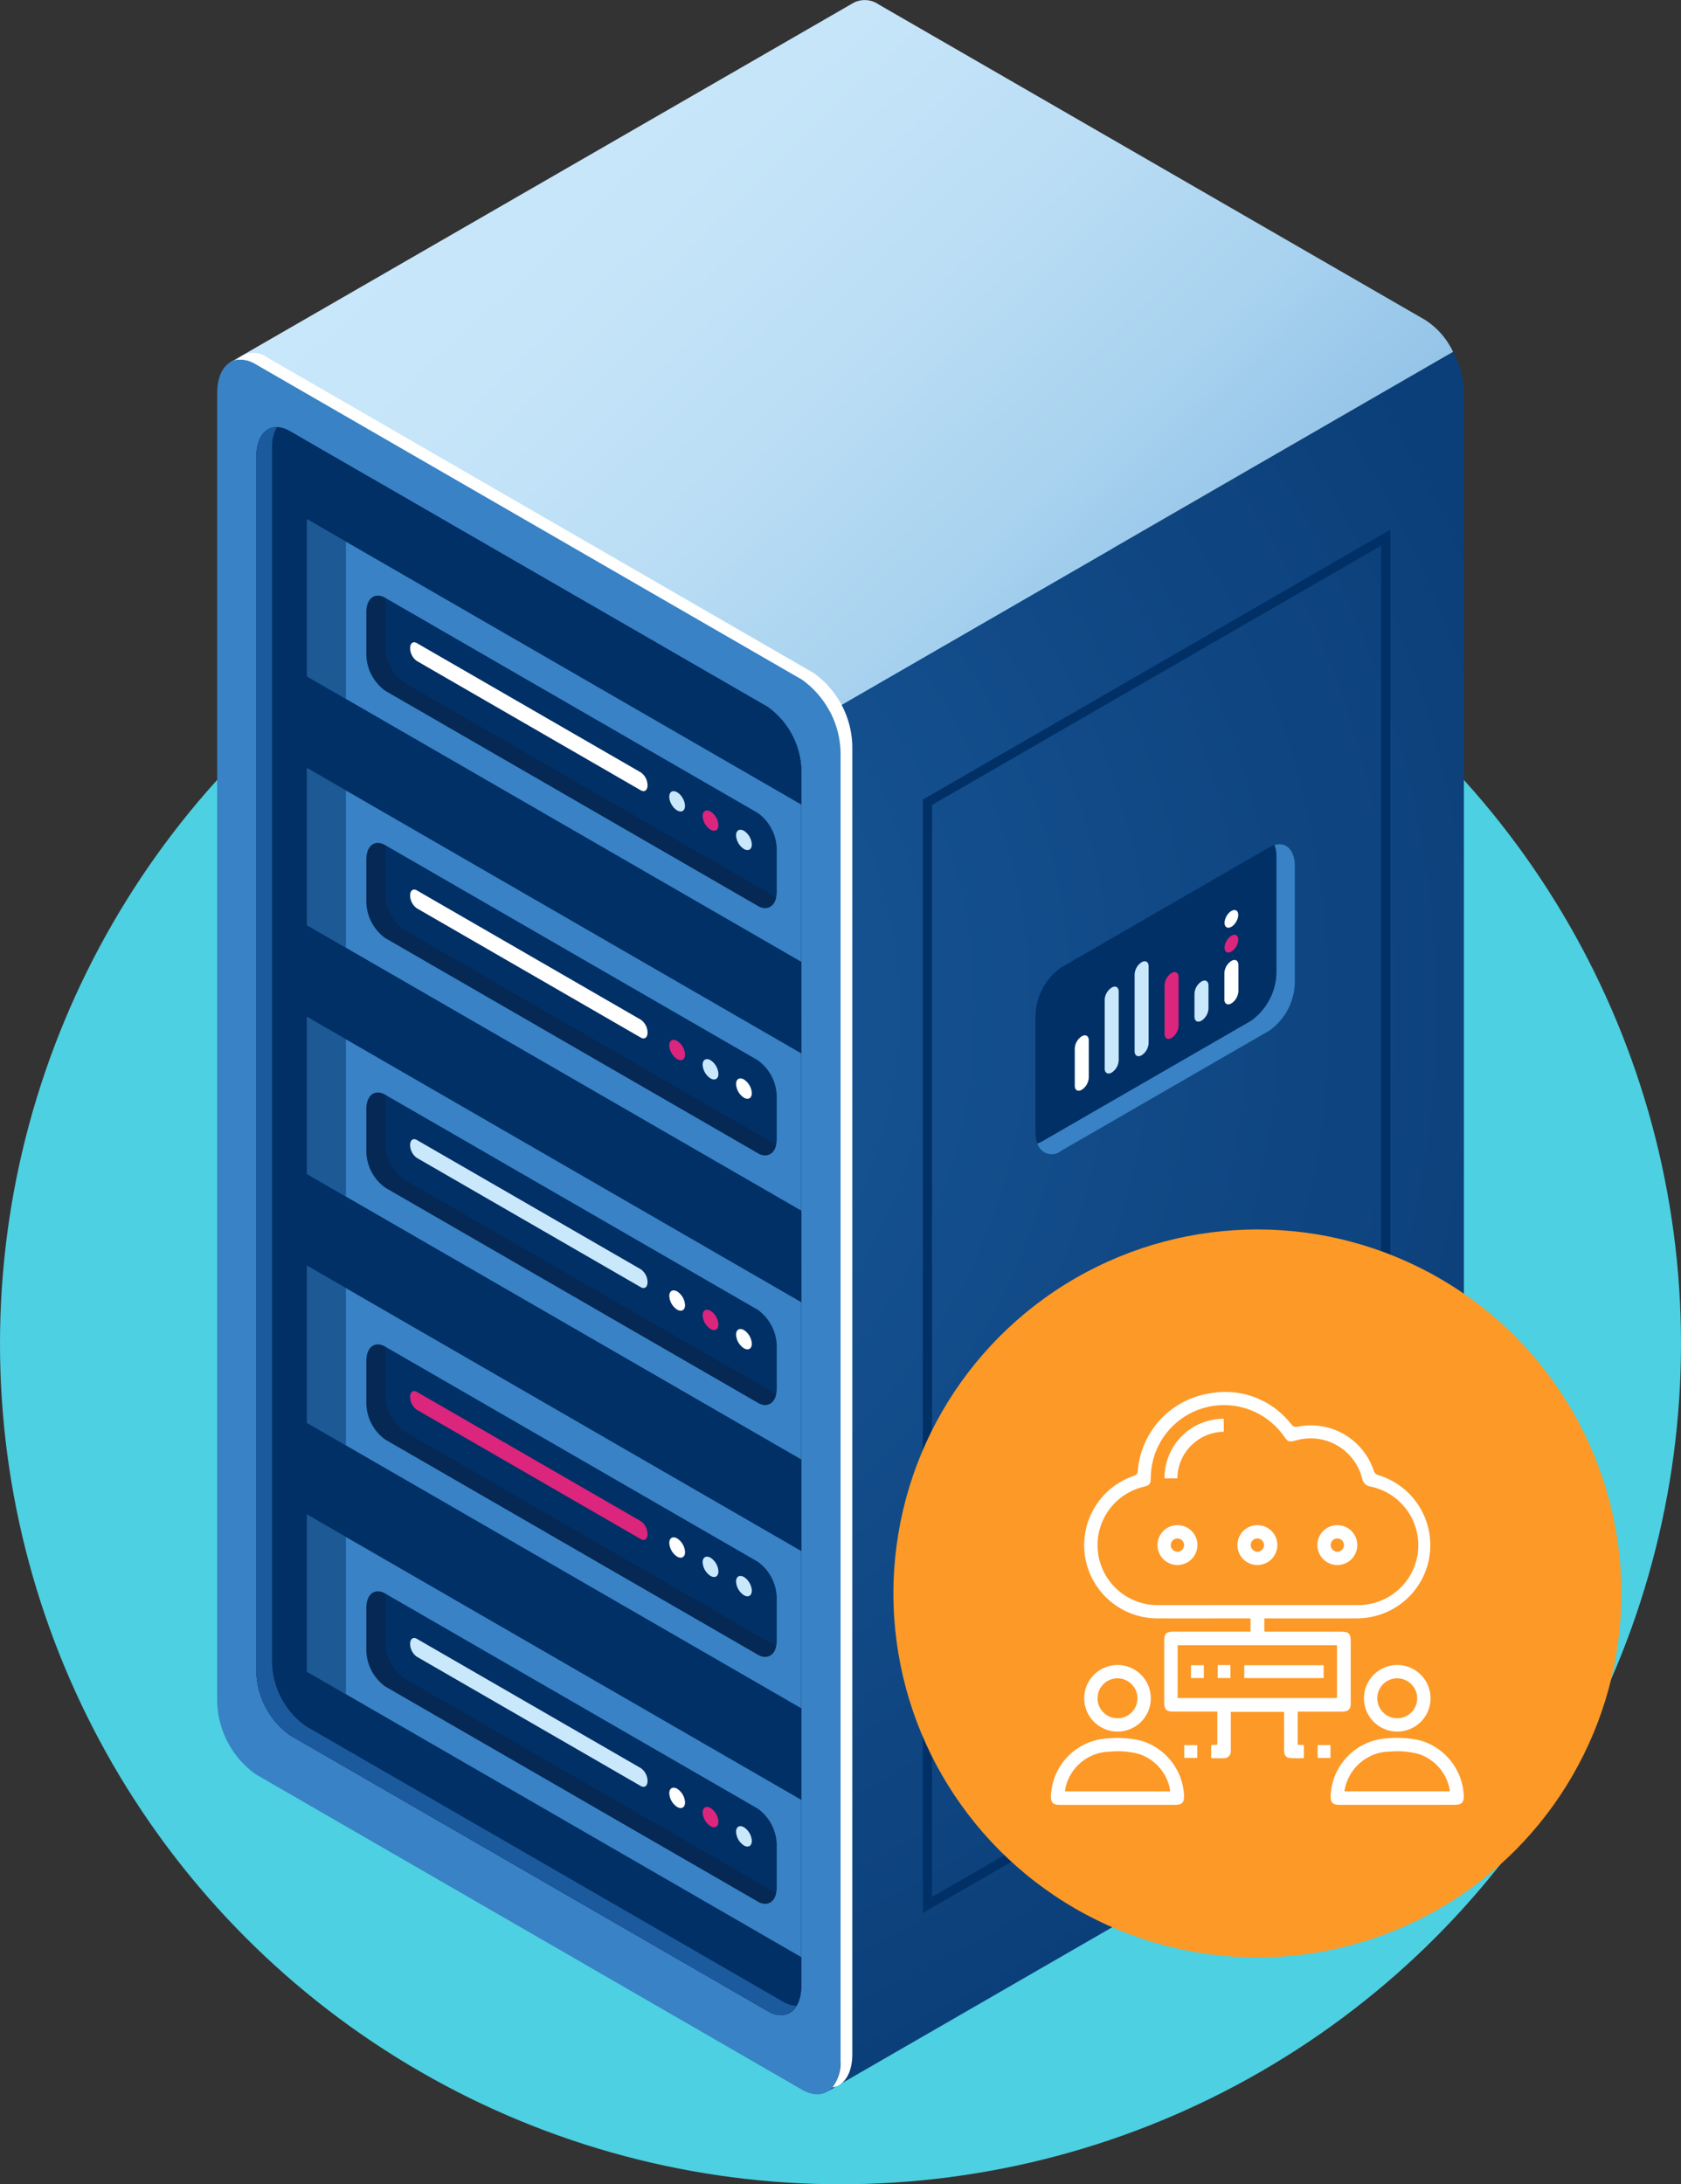 <svg xmlns="http://www.w3.org/2000/svg" xmlns:xlink="http://www.w3.org/1999/xlink" width="144" height="187.108" viewBox="0 0 144 187.108">
  <rect x="0" y="0" width="144" height="187.108" fill="#333333" stroke="none"/>
  <defs>
    <radialGradient id="radial-gradient" cx="0.234" cy="0.38" r="0.644" gradientTransform="translate(-0.287) scale(1.574 1)" gradientUnits="objectBoundingBox">
      <stop offset="0" stop-color="#1b5b9d"/>
      <stop offset="1" stop-color="#0b3f79"/>
    </radialGradient>
    <linearGradient id="linear-gradient" x1="0.029" y1="0.235" x2="0.883" y2="0.916" gradientUnits="objectBoundingBox">
      <stop offset="0" stop-color="#cae8fb"/>
      <stop offset="0.221" stop-color="#c6e5f9"/>
      <stop offset="0.426" stop-color="#bbdef5"/>
      <stop offset="0.624" stop-color="#a8d2ef"/>
      <stop offset="0.818" stop-color="#8ec0e6"/>
      <stop offset="1" stop-color="#6eacdb"/>
    </linearGradient>
    <linearGradient id="linear-gradient-2" x1="-8.858" y1="11.696" x2="-7.732" y2="11.609" gradientUnits="objectBoundingBox">
      <stop offset="0" stop-color="#1b2e7f"/>
      <stop offset="1" stop-color="#2e3787"/>
    </linearGradient>
  </defs>
  <g id="Grupo_109419" data-name="Grupo 109419" transform="translate(-61.604 -8162.981)">
    <circle id="Elipse_6986" data-name="Elipse 6986" cx="72" cy="72" r="72" transform="translate(61.604 8206.089)" fill="#4dd0e1"/>
    <g id="Grupo_108726" data-name="Grupo 108726" transform="translate(-16.512 8111.478)">
      <g id="Grupo_108715" data-name="Grupo 108715">
        <g id="Grupo_108710" data-name="Grupo 108710">
          <g id="Grupo_108702" data-name="Grupo 108702">
            <g id="Grupo_108701" data-name="Grupo 108701">
              <g id="Grupo_108700" data-name="Grupo 108700">
                <path id="Trazado_115526" data-name="Trazado 115526" d="M149.206,112.461s-25.187,2.4-40.357,3.564l40.236,114.59,53.22-30.7.026-.016.1-.054,0-.005a2.962,2.962,0,0,0,1.087-2.627v-112a8.111,8.111,0,0,0-.924-3.575Z" fill="url(#radial-gradient)"/>
                <path id="Trazado_115527" data-name="Trazado 115527" d="M200.215,78.919,153.412,51.9a2.115,2.115,0,0,0-2.132-.184h0L97.846,82.539l2.517,9.317,13.4,38.157,2.522,1.456L202.589,81.64A6.584,6.584,0,0,0,200.215,78.919Z" fill="url(#linear-gradient)"/>
                <path id="Trazado_115528" data-name="Trazado 115528" d="M146.82,230.511l-46.8-27.022a7.891,7.891,0,0,1-3.3-6.3v-112c0-2.427,1.475-3.542,3.3-2.492l46.8,27.023a7.892,7.892,0,0,1,3.3,6.3v112C150.116,230.446,148.64,231.562,146.82,230.511Z" fill="#3882c5"/>
                <path id="Trazado_115529" data-name="Trazado 115529" d="M147.824,109.158l-46.8-27.023a1.947,1.947,0,0,0-2.593.191,2.439,2.439,0,0,1,1.59.372l46.8,27.022a7.9,7.9,0,0,1,3.3,6.3v112a3.423,3.423,0,0,1-.7,2.3c1.017-.161,1.706-1.206,1.706-2.864v-112A7.893,7.893,0,0,0,147.824,109.158Z" fill="#fff"/>
                <path id="Trazado_115530" data-name="Trazado 115530" d="M143.876,223.769l-40.915-23.623a6.9,6.9,0,0,1-2.881-5.5V90.623c0-2.121,1.29-3.1,2.881-2.178l40.915,23.622a6.9,6.9,0,0,1,2.881,5.5V221.591C146.757,223.712,145.467,224.687,143.876,223.769Z" fill="url(#linear-gradient-2)"/>
                <path id="Trazado_115531" data-name="Trazado 115531" d="M143.876,223.769l-40.915-23.623a6.9,6.9,0,0,1-2.881-5.5V90.623c0-2.121,1.29-3.1,2.881-2.178l40.915,23.622a6.9,6.9,0,0,1,2.881,5.5V221.591C146.757,223.712,145.467,224.687,143.876,223.769Z" fill="url(#linear-gradient-2)"/>
                <path id="Trazado_115532" data-name="Trazado 115532" d="M143.876,223.769l-40.915-23.623a6.9,6.9,0,0,1-2.881-5.5V90.623c0-2.121,1.29-3.1,2.881-2.178l40.915,23.622a6.9,6.9,0,0,1,2.881,5.5V221.591C146.757,223.712,145.467,224.687,143.876,223.769Z" fill="#003066"/>
                <path id="Trazado_115533" data-name="Trazado 115533" d="M145.213,222.982,104.3,199.36a6.9,6.9,0,0,1-2.881-5.505V89.837a3.325,3.325,0,0,1,.413-1.737c-1.029-.008-1.75.937-1.75,2.523V194.641a6.9,6.9,0,0,0,2.881,5.5l40.915,23.623a1.668,1.668,0,0,0,2.468-.442A2.315,2.315,0,0,1,145.213,222.982Z" fill="#1b5b9d"/>
              </g>
            </g>
          </g>
          <g id="Grupo_108704" data-name="Grupo 108704">
            <g id="Grupo_108703" data-name="Grupo 108703">
              <path id="Trazado_115534" data-name="Trazado 115534" d="M143.876,176.012l-15.208-8.78-24.254,14,42.343,24.446V181.517A6.9,6.9,0,0,0,143.876,176.012Z" fill="#003066"/>
              <path id="Trazado_115535" data-name="Trazado 115535" d="M143.876,154.7l-15.208-8.78-24.254,14,42.343,24.447V160.2A6.9,6.9,0,0,0,143.876,154.7Z" fill="#003066"/>
              <path id="Trazado_115536" data-name="Trazado 115536" d="M143.876,133.382l-15.208-8.78-24.254,14,42.343,24.447V138.887A6.9,6.9,0,0,0,143.876,133.382Z" fill="#003066"/>
              <path id="Trazado_115537" data-name="Trazado 115537" d="M143.876,112.067l-15.208-8.78-24.254,14,42.343,24.447V117.572A6.9,6.9,0,0,0,143.876,112.067Z" fill="#003066"/>
              <path id="Trazado_115538" data-name="Trazado 115538" d="M143.876,112.067,110.209,92.63l-5.795,3.345,42.343,24.447v-2.85A6.9,6.9,0,0,0,143.876,112.067Z" fill="#003066"/>
            </g>
            <path id="Trazado_115539" data-name="Trazado 115539" d="M146.757,120.423,104.414,95.976v13.472l42.343,24.447Z" fill="#3882c5"/>
            <path id="Trazado_115540" data-name="Trazado 115540" d="M146.757,141.738,104.414,117.29v13.472l42.343,24.447Z" fill="#3882c5"/>
            <path id="Trazado_115541" data-name="Trazado 115541" d="M146.757,163.052l-42.343-24.447v13.472l42.343,24.447Z" fill="#3882c5"/>
            <path id="Trazado_115542" data-name="Trazado 115542" d="M146.757,184.367,104.414,159.92v13.472l42.343,24.447Z" fill="#3882c5"/>
            <path id="Trazado_115543" data-name="Trazado 115543" d="M146.757,205.682l-42.343-24.447v13.472l42.343,24.447Z" fill="#3882c5"/>
          </g>
          <g id="Grupo_108705" data-name="Grupo 108705">
            <path id="Trazado_115544" data-name="Trazado 115544" d="M143.023,129.094,111.129,110.68a3.906,3.906,0,0,1-1.63-3.115v-3.608c0-1.2.73-1.753,1.63-1.233l31.894,18.414a3.906,3.906,0,0,1,1.63,3.115v3.608C144.653,129.062,143.923,129.614,143.023,129.094Z" fill="#003066"/>
            <path id="Trazado_115545" data-name="Trazado 115545" d="M112.741,109.989a3.9,3.9,0,0,1-1.63-3.115v-3.608a2.342,2.342,0,0,1,.059-.518l-.041-.024c-.9-.52-1.63.032-1.63,1.233v3.608a3.906,3.906,0,0,0,1.63,3.115l31.894,18.413a.975.975,0,0,0,1.57-.714Z" fill="#11152b" opacity="0.3"/>
            <path id="Trazado_115546" data-name="Trazado 115546" d="M133.014,119.205l-19.192-11.081a1.372,1.372,0,0,1-.573-1.1h0c0-.422.256-.616.573-.433l19.192,11.08a1.374,1.374,0,0,1,.574,1.1h0C133.588,119.194,133.331,119.388,133.014,119.205Z" fill="#fff"/>
          </g>
          <g id="Grupo_108706" data-name="Grupo 108706">
            <path id="Trazado_115547" data-name="Trazado 115547" d="M143.023,150.277l-31.894-18.414a3.9,3.9,0,0,1-1.63-3.115V125.14c0-1.2.73-1.752,1.63-1.232l31.894,18.413a3.907,3.907,0,0,1,1.63,3.116v3.607C144.653,150.245,143.923,150.8,143.023,150.277Z" fill="#003066"/>
            <path id="Trazado_115548" data-name="Trazado 115548" d="M112.741,131.173a3.907,3.907,0,0,1-1.63-3.116v-3.608a2.342,2.342,0,0,1,.059-.518l-.041-.023c-.9-.52-1.63.031-1.63,1.232v3.608a3.9,3.9,0,0,0,1.63,3.115l31.894,18.414a.976.976,0,0,0,1.57-.715Z" fill="#11152b" opacity="0.3"/>
            <path id="Trazado_115549" data-name="Trazado 115549" d="M133.014,140.388l-19.192-11.08a1.373,1.373,0,0,1-.573-1.1h0c0-.423.256-.617.573-.434l19.192,11.081a1.373,1.373,0,0,1,.574,1.1h0C133.588,140.377,133.331,140.571,133.014,140.388Z" fill="#fff"/>
          </g>
          <g id="Grupo_108707" data-name="Grupo 108707">
            <path id="Trazado_115550" data-name="Trazado 115550" d="M143.023,171.658l-31.894-18.414a3.906,3.906,0,0,1-1.63-3.115v-3.608c0-1.2.73-1.753,1.63-1.233L143.023,163.7a3.906,3.906,0,0,1,1.63,3.115v3.608C144.653,171.626,143.923,172.178,143.023,171.658Z" fill="#003066"/>
            <path id="Trazado_115551" data-name="Trazado 115551" d="M112.741,152.553a3.9,3.9,0,0,1-1.63-3.115V145.83a2.342,2.342,0,0,1,.059-.518l-.041-.024c-.9-.52-1.63.032-1.63,1.233v3.608a3.906,3.906,0,0,0,1.63,3.115l31.894,18.414a.976.976,0,0,0,1.57-.715Z" fill="#11152b" opacity="0.3"/>
            <path id="Trazado_115552" data-name="Trazado 115552" d="M133.014,161.769l-19.192-11.081a1.372,1.372,0,0,1-.573-1.1h0c0-.422.256-.616.573-.433l19.192,11.081a1.371,1.371,0,0,1,.574,1.1h0C133.588,161.758,133.331,161.952,133.014,161.769Z" fill="#cae8fb"/>
          </g>
          <g id="Grupo_108708" data-name="Grupo 108708">
            <path id="Trazado_115553" data-name="Trazado 115553" d="M143.023,193.236l-31.894-18.414a3.906,3.906,0,0,1-1.63-3.115V168.1c0-1.2.73-1.753,1.63-1.233l31.894,18.414a3.906,3.906,0,0,1,1.63,3.115V192C144.653,193.2,143.923,193.756,143.023,193.236Z" fill="#003066"/>
            <path id="Trazado_115554" data-name="Trazado 115554" d="M112.741,174.131a3.9,3.9,0,0,1-1.63-3.115v-3.608a2.342,2.342,0,0,1,.059-.518l-.041-.024c-.9-.52-1.63.032-1.63,1.233v3.608a3.9,3.9,0,0,0,1.63,3.115l31.894,18.414a.976.976,0,0,0,1.57-.715Z" fill="#11152b" opacity="0.3"/>
            <path id="Trazado_115555" data-name="Trazado 115555" d="M133.014,183.347l-19.192-11.081a1.37,1.37,0,0,1-.573-1.1h0c0-.423.256-.617.573-.434l19.192,11.081a1.373,1.373,0,0,1,.574,1.1h0C133.588,183.336,133.331,183.53,133.014,183.347Z" fill="#dc257d"/>
          </g>
          <g id="Grupo_108709" data-name="Grupo 108709">
            <path id="Trazado_115556" data-name="Trazado 115556" d="M143.023,214.386l-31.894-18.413a3.907,3.907,0,0,1-1.63-3.116v-3.608c0-1.2.73-1.752,1.63-1.232l31.894,18.413a3.907,3.907,0,0,1,1.63,3.116v3.608C144.653,214.354,143.923,214.906,143.023,214.386Z" fill="#003066"/>
            <path id="Trazado_115557" data-name="Trazado 115557" d="M112.741,195.282a3.907,3.907,0,0,1-1.63-3.116v-3.607a2.358,2.358,0,0,1,.059-.519l-.041-.023c-.9-.52-1.63.032-1.63,1.232v3.608a3.907,3.907,0,0,0,1.63,3.116l31.894,18.413a.975.975,0,0,0,1.57-.714Z" fill="#11152b" opacity="0.3"/>
            <path id="Trazado_115558" data-name="Trazado 115558" d="M133.014,204.5l-19.192-11.081a1.373,1.373,0,0,1-.573-1.1h0c0-.422.256-.616.573-.434l19.192,11.081a1.374,1.374,0,0,1,.574,1.1h0C133.588,204.486,133.331,204.68,133.014,204.5Z" fill="#cae8fb"/>
          </g>
          <path id="Trazado_115559" data-name="Trazado 115559" d="M104.414,95.976l3.334,1.925v13.472l-3.334-1.925Z" fill="#003066" opacity="0.5"/>
          <path id="Trazado_115560" data-name="Trazado 115560" d="M104.414,117.29l3.334,1.925v13.472l-3.334-1.925Z" fill="#003066" opacity="0.5"/>
          <path id="Trazado_115561" data-name="Trazado 115561" d="M104.414,138.605l3.334,1.925V154l-3.334-1.925Z" fill="#003066" opacity="0.5"/>
          <path id="Trazado_115562" data-name="Trazado 115562" d="M104.414,159.92l3.334,1.925v13.472l-3.334-1.925Z" fill="#003066" opacity="0.5"/>
          <path id="Trazado_115563" data-name="Trazado 115563" d="M104.414,181.235l3.334,1.925v13.472l-3.334-1.925Z" fill="#003066" opacity="0.5"/>
        </g>
        <ellipse id="Elipse_6987" data-name="Elipse 6987" cx="0.551" cy="0.955" rx="0.551" ry="0.955" transform="matrix(0.866, -0.5, 0.5, 0.866, 135.166, 119.594)" fill="#cae8fb"/>
        <path id="Trazado_115564" data-name="Trazado 115564" d="M139.658,122.188c0,.43-.3.6-.675.39a1.494,1.494,0,0,1-.676-1.17c0-.43.3-.6.676-.39A1.5,1.5,0,0,1,139.658,122.188Z" fill="#dc257d"/>
        <path id="Trazado_115565" data-name="Trazado 115565" d="M142.52,123.84c0,.431-.3.605-.675.39a1.492,1.492,0,0,1-.675-1.169c0-.431.3-.6.675-.39A1.492,1.492,0,0,1,142.52,123.84Z" fill="#cae8fb"/>
        <path id="Trazado_115566" data-name="Trazado 115566" d="M136.8,141.839c0,.431-.3.6-.676.39a1.494,1.494,0,0,1-.675-1.169c0-.431.3-.6.675-.39A1.493,1.493,0,0,1,136.8,141.839Z" fill="#dc257d"/>
        <path id="Trazado_115567" data-name="Trazado 115567" d="M139.658,143.492c0,.43-.3.6-.675.39a1.494,1.494,0,0,1-.676-1.17c0-.43.3-.605.676-.389A1.493,1.493,0,0,1,139.658,143.492Z" fill="#cae8fb"/>
        <path id="Trazado_115568" data-name="Trazado 115568" d="M142.52,145.144c0,.431-.3.6-.675.39a1.492,1.492,0,0,1-.675-1.169c0-.431.3-.605.675-.39A1.492,1.492,0,0,1,142.52,145.144Z" fill="#fff"/>
        <path id="Trazado_115569" data-name="Trazado 115569" d="M136.8,163.3c0,.431-.3.6-.676.39a1.494,1.494,0,0,1-.675-1.169c0-.431.3-.6.675-.39A1.493,1.493,0,0,1,136.8,163.3Z" fill="#fff"/>
        <path id="Trazado_115570" data-name="Trazado 115570" d="M139.658,164.957c0,.43-.3.6-.675.39a1.494,1.494,0,0,1-.676-1.17c0-.43.3-.6.676-.389A1.493,1.493,0,0,1,139.658,164.957Z" fill="#dc257d"/>
        <path id="Trazado_115571" data-name="Trazado 115571" d="M142.52,166.609c0,.431-.3.605-.675.39a1.492,1.492,0,0,1-.675-1.169c0-.431.3-.6.675-.39A1.492,1.492,0,0,1,142.52,166.609Z" fill="#fff"/>
        <path id="Trazado_115572" data-name="Trazado 115572" d="M136.8,184.457c0,.43-.3.6-.676.39a1.5,1.5,0,0,1-.675-1.17c0-.43.3-.6.675-.389A1.491,1.491,0,0,1,136.8,184.457Z" fill="#fff"/>
        <path id="Trazado_115573" data-name="Trazado 115573" d="M139.658,186.109c0,.431-.3.605-.675.39a1.493,1.493,0,0,1-.676-1.169c0-.431.3-.6.676-.39A1.494,1.494,0,0,1,139.658,186.109Z" fill="#cae8fb"/>
        <path id="Trazado_115574" data-name="Trazado 115574" d="M142.52,187.762c0,.43-.3.605-.675.39a1.493,1.493,0,0,1-.675-1.17c0-.43.3-.6.675-.39A1.493,1.493,0,0,1,142.52,187.762Z" fill="#cae8fb"/>
        <path id="Trazado_115575" data-name="Trazado 115575" d="M136.8,205.9c0,.43-.3.605-.676.39a1.5,1.5,0,0,1-.675-1.17c0-.43.3-.6.675-.39A1.494,1.494,0,0,1,136.8,205.9Z" fill="#fff"/>
        <path id="Trazado_115576" data-name="Trazado 115576" d="M139.658,207.55c0,.431-.3.6-.675.39a1.493,1.493,0,0,1-.676-1.169c0-.431.3-.6.676-.39A1.494,1.494,0,0,1,139.658,207.55Z" fill="#dc257d"/>
        <path id="Trazado_115577" data-name="Trazado 115577" d="M142.52,209.2c0,.43-.3.6-.675.39a1.493,1.493,0,0,1-.675-1.17c0-.43.3-.605.675-.39A1.493,1.493,0,0,1,142.52,209.2Z" fill="#cae8fb"/>
        <g id="Grupo_108711" data-name="Grupo 108711">
          <path id="Trazado_115578" data-name="Trazado 115578" d="M157.165,215.372V120l.2-.113,39.858-23.013v95.372l-.2.113Zm.79-94.915V214l38.477-22.215V98.242Z" fill="#003066"/>
        </g>
        <g id="Grupo_108714" data-name="Grupo 108714">
          <path id="Trazado_115579" data-name="Trazado 115579" d="M186.867,139.785,168.995,150.1c-1.2.693-2.174-.043-2.174-1.644v-9.909a5.2,5.2,0,0,1,2.174-4.153l17.872-10.319c1.2-.693,2.174.043,2.174,1.644v9.909A5.206,5.206,0,0,1,186.867,139.785Z" fill="#003066"/>
          <path id="Trazado_115580" data-name="Trazado 115580" d="M187.3,123.887a2.879,2.879,0,0,1,.161.994v9.909a5.205,5.205,0,0,1-2.174,4.154l-17.872,10.318a2.076,2.076,0,0,1-.433.192,1.267,1.267,0,0,0,2.012.65l17.872-10.319a5.206,5.206,0,0,0,2.174-4.153v-9.909C189.041,124.32,188.293,123.582,187.3,123.887Z" fill="#3882c5"/>
          <g id="Grupo_108713" data-name="Grupo 108713">
            <g id="Grupo_108712" data-name="Grupo 108712">
              <path id="Trazado_115581" data-name="Trazado 115581" d="M183.6,133.818c.33-.191.6-.036.6.345v2.257a1.322,1.322,0,0,1-.6,1.036c-.331.191-.6.037-.6-.345v-2.257A1.319,1.319,0,0,1,183.6,133.818Z" fill="#fff"/>
              <path id="Trazado_115582" data-name="Trazado 115582" d="M181.039,135.58c.33-.191.6-.036.6.345V137.9a1.321,1.321,0,0,1-.6,1.036c-.331.191-.6.037-.6-.345v-1.975A1.321,1.321,0,0,1,181.039,135.58Z" fill="#cae8fb"/>
              <path id="Trazado_115583" data-name="Trazado 115583" d="M178.475,134.856c.33-.19.6-.036.6.346v4.179a1.324,1.324,0,0,1-.6,1.036c-.331.19-.6.036-.6-.346v-4.178A1.322,1.322,0,0,1,178.475,134.856Z" fill="#dc257d"/>
              <path id="Trazado_115584" data-name="Trazado 115584" d="M175.911,133.929c.331-.191.6-.036.6.345v6.587a1.321,1.321,0,0,1-.6,1.036c-.33.191-.6.036-.6-.345v-6.587A1.321,1.321,0,0,1,175.911,133.929Z" fill="#cae8fb"/>
              <path id="Trazado_115585" data-name="Trazado 115585" d="M173.347,136.1c.331-.191.6-.036.6.345v5.9a1.321,1.321,0,0,1-.6,1.036c-.33.191-.6.036-.6-.345v-5.9A1.321,1.321,0,0,1,173.347,136.1Z" fill="#cae8fb"/>
              <path id="Trazado_115586" data-name="Trazado 115586" d="M170.784,140.274c.33-.191.6-.037.6.345v3.2a1.322,1.322,0,0,1-.6,1.036c-.331.191-.6.037-.6-.345v-3.2A1.319,1.319,0,0,1,170.784,140.274Z" fill="#fff"/>
            </g>
            <path id="Trazado_115587" data-name="Trazado 115587" d="M183.014,132.677c0,.375.264.528.589.34a1.3,1.3,0,0,0,.588-1.019c0-.375-.264-.527-.588-.34A1.3,1.3,0,0,0,183.014,132.677Z" fill="#dc257d"/>
            <ellipse id="Elipse_6988" data-name="Elipse 6988" cx="0.832" cy="0.48" rx="0.832" ry="0.48" transform="matrix(0.5, -0.866, 0.866, 0.5, 182.77, 130.696)" fill="#fff"/>
          </g>
        </g>
      </g>
    </g>
    <circle id="Elipse_6998" data-name="Elipse 6998" cx="31.18" cy="31.18" r="31.18" transform="translate(138.136 8268.298)" fill="#fd9927"/>
    <g id="Grupo_108730" data-name="Grupo 108730" transform="translate(-263.369 7353.747)">
      <path id="Trazado_115603" data-name="Trazado 115603" d="M437.356,949.007v-1.141h-.4c-2.531,0-5.063.008-7.594,0a6.271,6.271,0,0,1-2.028-12.2c.22-.075.336-.151.365-.424a7.3,7.3,0,0,1,6.151-6.648,7.154,7.154,0,0,1,6.986,2.632.523.523,0,0,0,.6.212,5.678,5.678,0,0,1,6.464,3.742.588.588,0,0,0,.443.429,6.265,6.265,0,0,1-1.058,12.2,7.9,7.9,0,0,1-.959.058q-3.69.007-7.38,0h-.407v1.141h6.6c.626,0,.8.173.8.808q0,2.638,0,5.276c0,.578-.186.761-.772.762h-3.766v2.837l.527.032v1.114a10.5,10.5,0,0,1-1.229-.011c-.344-.04-.469-.316-.467-.655.005-.963,0-1.925,0-2.888v-.407h-4.565V958.8c0,.143,0,.285,0,.428a.57.57,0,0,1-.594.614c-.355.012-.71,0-1.09,0v-1.127l.529-.025v-2.841h-.379q-1.711,0-3.423,0c-.557,0-.746-.19-.746-.75q0-2.674,0-5.348c0-.559.189-.747.749-.747h6.65Zm.64-2.282c2.841,0,5.681,0,8.522,0a5.526,5.526,0,0,0,1.131-.11,5.125,5.125,0,0,0,.015-10.031.861.861,0,0,1-.75-.721,4.552,4.552,0,0,0-5.621-3.252c-.658.178-.713.159-1.1-.381a6.273,6.273,0,0,0-11.38,3.527c-.011.613-.086.707-.674.853a5.136,5.136,0,0,0,1.259,10.118C432.268,946.731,435.132,946.725,438,946.725Zm-6.883,7.963h13.648v-4.521H431.114Z" transform="translate(-5.259)" fill="#fff"/>
      <path id="Trazado_115604" data-name="Trazado 115604" d="M420.686,1018.84q-2.46,0-4.92,0c-.595,0-.783-.2-.766-.8a5.136,5.136,0,0,1,4.845-4.893,8.84,8.84,0,0,1,2.9.2,5.165,5.165,0,0,1,3.657,4.69c.019.6-.171.8-.763.8Q423.164,1018.841,420.686,1018.84Zm4.5-1.155a.589.589,0,0,0,.014-.114.988.988,0,0,0-.026-.176,3.962,3.962,0,0,0-2.626-2.909,6.851,6.851,0,0,0-2.471-.206,3.975,3.975,0,0,0-3.822,3.057c-.026.109-.034.222-.052.348Z" transform="translate(0 -54.998)" fill="#fff"/>
      <path id="Trazado_115605" data-name="Trazado 115605" d="M489.1,1018.839h-4.92c-.6,0-.786-.2-.77-.8a5.136,5.136,0,0,1,4.841-4.9,8.84,8.84,0,0,1,2.9.2,5.162,5.162,0,0,1,3.662,4.723c.013.571-.181.77-.76.771Q491.579,1018.841,489.1,1018.839Zm4.515-1.159a2.5,2.5,0,0,0-.038-.295,3.959,3.959,0,0,0-2.6-2.893,7.029,7.029,0,0,0-2.506-.213,3.724,3.724,0,0,0-1.871.5,3.965,3.965,0,0,0-2.011,2.9Z" transform="translate(-44.448 -54.998)" fill="#fff"/>
      <path id="Trazado_115606" data-name="Trazado 115606" d="M423.139,998.1a2.852,2.852,0,1,1,2.827,2.851A2.857,2.857,0,0,1,423.139,998.1Zm2.841-1.711a1.71,1.71,0,1,0,1.72,1.717A1.716,1.716,0,0,0,425.98,996.389Z" transform="translate(-5.288 -43.386)" fill="#fff"/>
      <path id="Trazado_115607" data-name="Trazado 115607" d="M497.254,998.073a2.852,2.852,0,1,1-2.85-2.826A2.853,2.853,0,0,1,497.254,998.073Zm-2.843-1.685a1.71,1.71,0,1,0,1.7,1.7A1.717,1.717,0,0,0,494.411,996.389Z" transform="translate(-49.736 -43.387)" fill="#fff"/>
      <path id="Trazado_115608" data-name="Trazado 115608" d="M447.607,1015.945v-1.091h1.109v1.091Z" transform="translate(-21.185 -56.126)" fill="#fff"/>
      <path id="Trazado_115609" data-name="Trazado 115609" d="M480.218,1014.837h1.1v1.1h-1.1Z" transform="translate(-42.373 -56.115)" fill="#fff"/>
      <path id="Trazado_115610" data-name="Trazado 115610" d="M443.877,940.129h-1.1a5.056,5.056,0,0,1,5.073-5.1v1.112a4.049,4.049,0,0,0-2.8,1.186A4.007,4.007,0,0,0,443.877,940.129Z" transform="translate(-18.045 -4.26)" fill="#fff"/>
      <path id="Trazado_115611" data-name="Trazado 115611" d="M442.764,964.462a1.71,1.71,0,1,1,1.717-1.721A1.717,1.717,0,0,1,442.764,964.462Zm.023-2.278a.569.569,0,1,0,.551.576A.576.576,0,0,0,442.787,962.184Z" transform="translate(-16.933 -21.164)" fill="#fff"/>
      <path id="Trazado_115612" data-name="Trazado 115612" d="M462.309,964.462a1.71,1.71,0,1,1,1.718-1.72A1.717,1.717,0,0,1,462.309,964.462Zm.576-1.7a.568.568,0,1,0-.572.557A.575.575,0,0,0,462.885,962.765Z" transform="translate(-29.632 -21.164)" fill="#fff"/>
      <path id="Trazado_115613" data-name="Trazado 115613" d="M480.154,962.723a1.71,1.71,0,1,1,1.662,1.74A1.718,1.718,0,0,1,480.154,962.723Zm1.141,0a.568.568,0,1,0,.586-.542A.575.575,0,0,0,481.294,962.726Z" transform="translate(-42.331 -21.164)" fill="#fff"/>
      <path id="Trazado_115614" data-name="Trazado 115614" d="M462.278,996.4v-1.1h6.8v1.1Z" transform="translate(-30.717 -43.418)" fill="#fff"/>
      <path id="Trazado_115615" data-name="Trazado 115615" d="M449.246,996.4v-1.1h1.1v1.1Z" transform="translate(-22.25 -43.42)" fill="#fff"/>
      <path id="Trazado_115616" data-name="Trazado 115616" d="M455.777,995.263h1.091v1.11h-1.091Z" transform="translate(-26.494 -43.397)" fill="#fff"/>
    </g>
  </g>
</svg>
